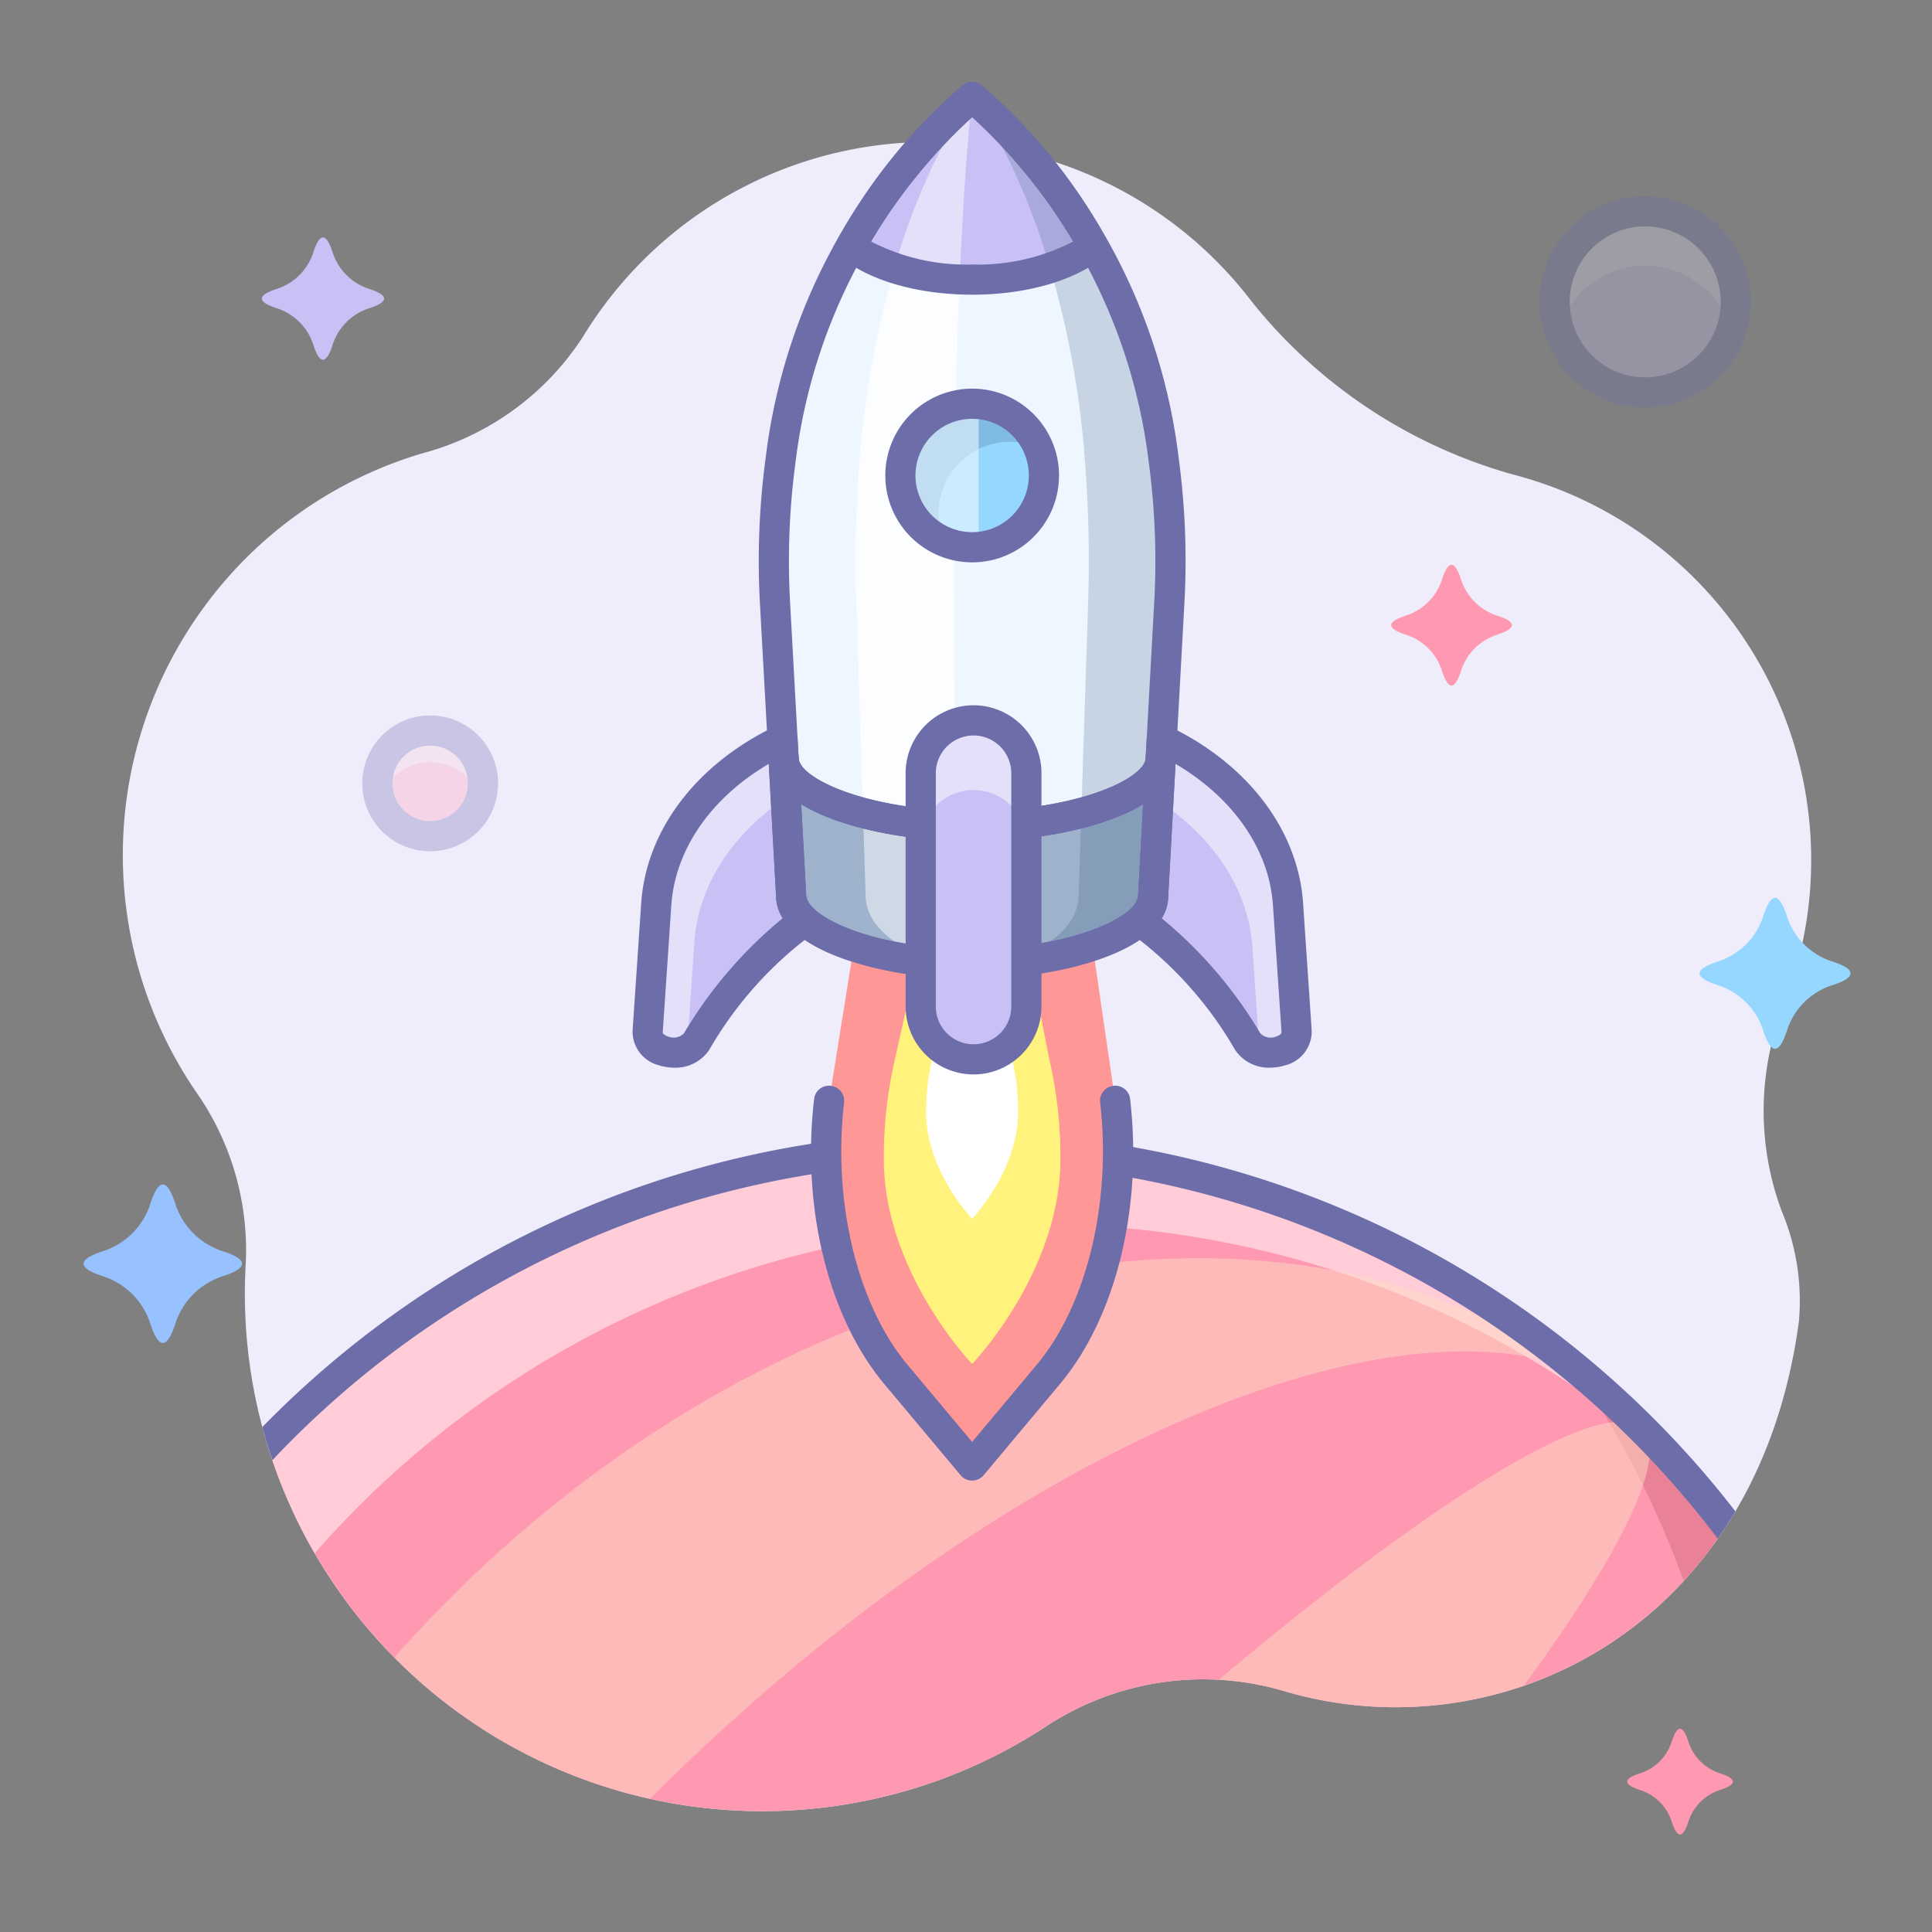 <svg viewBox="0 0 128 128" xmlns="http://www.w3.org/2000/svg" xmlns:xlink="http://www.w3.org/1999/xlink"><rect x="0" y="0" width="128" height="128" fill="#808080" stroke="none"/><clipPath id="a"><path d="m13.201 40.659a27.786 27.786 0 0 0 -.117 31.816 18.236 18.236 0 0 1 3.19 11.364 34.279 34.279 0 0 0 53.02 30.546 18.896 18.896 0 0 1 15.799-2.341c14.259 4.214 31.353-4.104 34.088-24.487a15.376 15.376 0 0 0 -1.15-7.346 19.059 19.059 0 0 1 .179-13.695 26.383 26.383 0 0 0 -18.022-35.093 33.801 33.801 0 0 1 -17.667-11.968 26.859 26.859 0 0 0 -43.863 2.797 18.226 18.226 0 0 1 -10.585 7.756 27.63 27.63 0 0 0 -14.872 10.653z"/></clipPath><path d="m13.201 40.659a27.786 27.786 0 0 0 -.117 31.816 18.236 18.236 0 0 1 3.19 11.364 34.279 34.279 0 0 0 53.02 30.546 18.896 18.896 0 0 1 15.799-2.341c14.259 4.214 31.353-4.104 34.088-24.487a15.376 15.376 0 0 0 -1.15-7.346 19.059 19.059 0 0 1 .179-13.695 26.383 26.383 0 0 0 -18.022-35.093 33.801 33.801 0 0 1 -17.667-11.968 26.859 26.859 0 0 0 -43.863 2.797 18.226 18.226 0 0 1 -10.585 7.756 27.63 27.63 0 0 0 -14.872 10.653z" fill="#efedfc"/><g clip-path="url(#a)"><circle cx="63.75" cy="139.773" fill="#ff99b1" r="63.773"/><path d="m5.093 144.888a63.761 63.761 0 0 1 106.229-47.572 63.763 63.763 0 1 0 -90.028 90.028 63.523 63.523 0 0 1 -16.201-42.456z" fill="#fff" opacity=".5"/><path d="m104.265 90.524a63.772 63.772 0 0 1 -93.178 85.212 63.772 63.772 0 1 0 93.178-85.212z" fill="#750000" opacity=".15"/><g fill="#fedbc1" opacity=".5"><path d="m43.108 119.131c21.835-21.835 46.976-33.202 60.782-28.578-19.532-13.629-51.195-7.548-74.052 15.309s-28.938 54.519-15.309 74.052c-4.624-13.806 6.743-38.947 28.578-60.782z"/><ellipse cx="63.75" cy="139.773" rx="63.773" ry="9.383" transform="matrix(.707 -.707 .707 .707 -80.162 86.016)"/></g><path d="m84.647 160.386c-21.835 21.835-46.976 33.202-60.782 28.578 19.532 13.629 51.195 7.548 74.052-15.309s28.938-54.519 15.309-74.052c4.624 13.806-6.743 38.947-28.578 60.782z" fill="#fedbc1" opacity=".4"/><path d="m63.75 204.546a64.773 64.773 0 1 1 64.772-64.773 64.847 64.847 0 0 1 -64.772 64.773zm0-127.546a62.773 62.773 0 1 0 62.772 62.772 62.844 62.844 0 0 0 -62.772-62.772z" fill="#6d6daa"/></g><path d="m54.931 72.931c-.804 6.899.913 13.928 4.428 18.128l5.048 6.032 5.048-6.032c3.514-4.2 5.231-11.229 4.428-18.128l-1.882-12.931h-15z" fill="#ff9797"/><path d="m59.267 70.291a28.669 28.669 0 0 0 -.712 6.495c0 7.499 5.851 13.579 5.851 13.579s5.851-6.079 5.851-13.579a28.669 28.669 0 0 0 -.712-6.495l-1.545-7.791h-7z" fill="#fff27d"/><path d="m61.729 70.291a14.934 14.934 0 0 0 -.371 3.383c0 3.907 3.048 7.073 3.048 7.073s3.048-3.167 3.048-7.073a14.934 14.934 0 0 0 -.371-3.383l-1.083-5.504h-3z" fill="#fff"/><path d="m52.414 59.344-.57-10.347c-4.845 2.306-8.057 6.351-8.366 10.917l-.569 8.408c-.098 1.443 2.426 1.972 3.246.676a26.469 26.469 0 0 1 7.162-7.982 2.315 2.315 0 0 1 -.904-1.672z" fill="#c9c1f5"/><path d="m45.521 69.526.48-7.09c.256-3.788 2.53-7.2 6.056-9.575l-.213-3.865c-4.845 2.306-8.057 6.351-8.366 10.917l-.569 8.408c-.079 1.168 1.549 1.718 2.612 1.205z" fill="#fff" opacity=".5"/><path d="m85.335 59.913c-.309-4.566-3.521-8.611-8.366-10.917l-.57 10.347a2.315 2.315 0 0 1 -.904 1.672 26.47 26.47 0 0 1 7.162 7.983c.821 1.296 3.344.766 3.246-.676z" fill="#c9c1f5"/><path d="m76.969 48.996-.224 4.066c3.63 2.379 5.973 5.846 6.233 9.698l.463 6.84c1.059.393 2.538-.166 2.463-1.279l-.569-8.408c-.309-4.566-3.521-8.611-8.366-10.917z" fill="#fff" opacity=".5"/><path d="m62.017 54.651-0-0c-5.611-.444-10.103-2.257-10.103-4.429l-.003-.002.503 9.123c-0 2.158 4.265 3.96 9.604 4.419z" fill="#9eb2cc"/><path d="m66.795 63.763c5.339-.459 9.604-2.261 9.604-4.419l.503-9.123-.003.002c-0 2.172-4.492 3.985-10.103 4.429z" fill="#9eb2cc"/><path d="m66.795 63.763c5.339-.459 9.604-2.261 9.604-4.419l.503-9.123-.003.002c-0 2.172-4.492 3.985-10.103 4.429z" fill="#9eb2cc"/><path d="m64.406 6.43a38.195 38.195 0 0 0 -12.686 24.013 50.041 50.041 0 0 0 -.377 9.469l.568 10.308.003.002c-0 2.172 4.492 3.985 10.103 4.429l0.0 0v-4.027a2.389 2.389 0 0 1 4.778 0l0 4.027c5.611-.444 10.103-2.257 10.103-4.429l.003-.002.568-10.308a50.036 50.036 0 0 0 -.377-9.469 38.195 38.195 0 0 0 -12.686-24.013z" fill="#eef6ff"/><path d="m64.406 18.524c3.408 0 6.386-.895 8.014-2.225a35.724 35.724 0 0 0 -8.014-9.87 35.725 35.725 0 0 0 -8.014 9.87c1.628 1.33 4.606 2.225 8.014 2.225z" fill="#c9c1f5"/><path d="m64.297 7.508q.053-.554.109-1.078l-.009.008q-.359.52-.703 1.07c-.108.172-.211.353-.317.529-.119.199-.24.395-.357.6-.142.249-.279.506-.417.762-.074.137-.149.271-.221.41-.16.306-.314.621-.468.937-.045.092-.091.182-.135.276-.169.356-.333.719-.495 1.087-.024.055-.049.11-.073.165q-.259.596-.503 1.212l-.033.081q-.257.648-.498 1.316l-.007.019q-.247.684-.477 1.388l-0.0.001c-.155.475-.284.979-.428 1.466a16.391 16.391 0 0 0 4.318.739c.032-.742.063-1.492.099-2.205v-.001q.036-.704.073-1.388l.001-.02q.037-.668.077-1.316l.005-.081q.038-.616.077-1.213l.011-.165c.025-.368.05-.731.076-1.087.007-.093.014-.183.021-.276.024-.316.047-.631.072-.937.011-.139.023-.273.034-.41.021-.256.042-.514.064-.762.018-.205.037-.401.055-.6.016-.176.032-.357.049-.529z" fill="#fff" opacity=".5"/><path d="m64.406 6.43.001-.007-.01.015z" fill="#fff" opacity=".75"/><path d="m59.265 17.758a62.365 62.365 0 0 0 -2.321 12.678 84.836 84.836 0 0 0 -.222 9.469l.334 10.308.118 3.647a27.964 27.964 0 0 0 4.843.791l0.0 0 1.259-4.438-.051-10.308c-.016-3.163-.004-6.337.034-9.469.052-4.228.165-8.244.324-11.939a16.391 16.391 0 0 1 -4.318-.739z" fill="#fff" opacity=".75"/><path d="m62.017 54.651-0-0a27.964 27.964 0 0 1 -4.843-.791l.177 5.476c0 1.926 2.003 3.562 4.666 4.219z" fill="#fff" opacity=".5"/><path d="m77.093 30.436a40.005 40.005 0 0 0 -5.485-15.534l-.01-.016q-.411-.67-.848-1.319c-.018-.027-.036-.053-.054-.079q-.418-.616-.857-1.214c-.041-.055-.083-.109-.124-.164-.275-.368-.554-.732-.842-1.088-.075-.093-.153-.183-.229-.275-.261-.317-.524-.631-.795-.938-.122-.138-.249-.27-.372-.406-.236-.258-.47-.517-.713-.768-.193-.199-.394-.391-.592-.585-.185-.181-.365-.367-.554-.544q-.593-.557-1.211-1.084l-0.0 0q.364.526.712 1.084c.111.177.217.362.326.544.116.194.234.386.348.585.143.25.281.51.42.768.073.136.147.268.219.406.16.306.314.621.468.938.045.092.091.182.135.275.169.356.334.72.495 1.088.024.055.049.109.073.164q.259.597.504 1.214l.032.079q.257.649.499 1.319l.006.016a60.288 60.288 0 0 1 3.227 15.534 84.808 84.808 0 0 1 .222 9.469l-.334 10.308-.296 9.123c-0 2.158-2.509 3.96-5.65 4.419h.983c5.339-.459 9.604-2.261 9.604-4.419l.502-9.123.568-10.308a50.033 50.033 0 0 0 -.377-9.469z" fill="#2c4b75" opacity=".2"/><circle cx="64.406" cy="31.502" fill="#96d7ff" r="4.757" transform="matrix(.707 -.707 .707 .707 -3.411 54.769)"/><path d="m63.565 30.662a4.753 4.753 0 0 1 5.216-1.012 4.757 4.757 0 1 0 -6.228 6.228 4.753 4.753 0 0 1 1.012-5.216z" fill="#2c4b75" opacity=".2"/><path d="m61.043 28.139a4.738 4.738 0 0 0 3.799 8.078v-9.43a4.726 4.726 0 0 0 -3.799 1.352z" fill="#fff" opacity=".5"/><g fill="#6d6daa"><path d="m64.406 98.092a.997.997 0 0 1 -.767-.358l-5.048-6.032c-3.712-4.437-5.495-11.673-4.654-18.885a.989.989 0 0 1 1.109-.878 1.0 1 0 0 1 .877 1.109c-.767 6.584.882 13.402 4.201 17.37l4.281 5.115 4.281-5.115c3.319-3.967 4.969-10.785 4.201-17.37a1.0 1 0 0 1 .877-1.109.987.987 0 0 1 1.109.878c.841 7.213-.942 14.45-4.654 18.885l-5.048 6.032a.997.997 0 0 1 -.767.358z"/><path d="m44.667 70.735a3.334 3.334 0 0 1 -1.024-.161 2.306 2.306 0 0 1 -1.731-2.32l.568-8.408c.329-4.853 3.669-9.246 8.935-11.753a.999.999 0 0 1 1.428.849l.57 10.348c.001.018.002.036.002.055a1.478 1.478 0 0 0 .573.929 1.001 1.001 0 0 1 -.115 1.575 25.163 25.163 0 0 0 -6.872 7.686 2.678 2.678 0 0 1 -2.333 1.202zm6.265-20.125c-3.824 2.245-6.205 5.666-6.456 9.37l-.568 8.408c-.009.13.229.243.356.285a.962.962 0 0 0 1.047-.211 29.015 29.015 0 0 1 6.546-7.63 2.799 2.799 0 0 1 -.442-1.458z"/><path d="m84.146 70.735a2.678 2.678 0 0 1 -2.333-1.202 25.165 25.165 0 0 0 -6.872-7.686 1.001 1.001 0 0 1 -.115-1.575 1.483 1.483 0 0 0 .574-.931l.571-10.4a.999.999 0 0 1 1.428-.849c5.267 2.507 8.606 6.9 8.935 11.753l.568 8.408a2.306 2.306 0 0 1 -1.731 2.32 3.334 3.334 0 0 1 -1.024.161zm-7.188-9.901a29.008 29.008 0 0 1 6.544 7.629.964.964 0 0 0 1.047.211c.127-.042.365-.155.356-.285l-.568-8.408c-.25-3.704-2.632-7.125-6.455-9.37l-.484 8.788a2.689 2.689 0 0 1 -.44 1.436z"/><path d="m62.019 64.763c-.028 0-.058-.001-.087-.004-5.235-.45-10.518-2.299-10.518-5.415l-.501-9.068a1.001 1.001 0 1 1 2.001-.054c0 1.105 3.27 2.965 9.183 3.433a1 1 0 1 1 -.158 1.994c-3.362-.267-6.742-1.062-8.856-2.363l.33 6.004c.002 1.148 3.097 2.996 8.691 3.478a1.0 1 0 0 1 -.085 1.996z"/><path d="m66.794 64.763a1.0 1 0 0 1 -.085-1.996c5.595-.481 8.689-2.329 8.69-3.423l.332-6.059c-2.114 1.301-5.495 2.097-8.857 2.363a1 1 0 1 1 -.158-1.994c5.913-.468 9.183-2.327 9.183-3.433a1.001 1.001 0 1 1 2.001.053l-.502 9.124c.001 3.062-5.282 4.91-10.517 5.36-.029.003-.059.004-.087.004z"/><path d="m66.794 55.651a1 1 0 0 1 -.078-1.997c5.913-.468 9.183-2.327 9.183-3.433a.957.957 0 0 1 .009-.13l.564-10.234a49.091 49.091 0 0 0 -.37-9.279 37.121 37.121 0 0 0 -11.695-22.82 37.121 37.121 0 0 0 -11.695 22.82 49.293 49.293 0 0 0 -.37 9.279l.564 10.234a.957.957 0 0 1 .009.13c0 1.105 3.27 2.965 9.183 3.433a1 1 0 1 1 -.158 1.994c-5.432-.431-10.912-2.244-11.022-5.332a.29.29 0 0 1 -.003-.041l-.568-10.309a51.247 51.247 0 0 1 .384-9.657 38.981 38.981 0 0 1 13.029-24.642 1.0 1 0 0 1 1.297 0 38.981 38.981 0 0 1 13.029 24.641 51.144 51.144 0 0 1 .384 9.658l-.568 10.308a.29.29 0 0 1 -.003.041c-.108 3.089-5.59 4.902-11.022 5.333-.027.002-.054.003-.08.003z"/><path d="m64.406 19.524c-3.537 0-6.77-.916-8.646-2.45a1 1 0 0 1 -.241-1.261 36.608 36.608 0 0 1 8.239-10.145 1.0 1 0 0 1 1.297 0 36.589 36.589 0 0 1 8.239 10.145 1 1 0 0 1 -.241 1.261c-1.876 1.535-5.108 2.451-8.646 2.451zm-6.692-3.521a13.715 13.715 0 0 0 6.692 1.521 13.704 13.704 0 0 0 6.692-1.521 34.58 34.58 0 0 0 -6.692-8.245 34.538 34.538 0 0 0 -6.692 8.246z"/><path d="m64.406 37.257a5.754 5.754 0 1 1 4.07-1.684 5.74 5.74 0 0 1 -4.07 1.684zm0-9.51a3.755 3.755 0 1 0 2.656 1.099 3.745 3.745 0 0 0 -2.656-1.099z"/></g><path d="m64.5 47.726a3.5 3.5 0 0 0 -3.5 3.5v15.458a3.5 3.5 0 0 0 3.5 3.5 3.5 3.5 0 0 0 3.5-3.5v-15.458a3.5 3.5 0 0 0 -3.5-3.5z" fill="#c9c1f5"/><path d="m64.5 47.726a3.5 3.5 0 0 0 -3.5 3.5l-0 4.617a3.5 3.5 0 1 1 7 0l-0-4.617a3.5 3.5 0 0 0 -3.5-3.5z" fill="#fff" opacity=".5"/><path d="m64.5 71.185a4.505 4.505 0 0 1 -4.5-4.5v-15.458a4.5 4.5 0 0 1 9 0v15.458a4.505 4.505 0 0 1 -4.5 4.5zm0-22.458a2.502 2.502 0 0 0 -2.5 2.5v15.458a2.5 2.5 0 0 0 5 0v-15.458a2.502 2.502 0 0 0 -2.5-2.5z" fill="#6d6daa"/><path d="m11.596 79.686a4.855 4.855 0 0 0 3.231 3.231q2.423.808 0 1.615a4.855 4.855 0 0 0 -3.231 3.231q-.808 2.423-1.615 0a4.855 4.855 0 0 0 -3.231-3.231q-2.423-.808 0-1.615a4.855 4.855 0 0 0 3.231-3.231q.808-2.423 1.615 0z" fill="#97c1ff"/><path d="m22.021 16.666a3.745 3.745 0 0 0 2.492 2.493q1.869.623 0 1.246a3.745 3.745 0 0 0 -2.492 2.492q-.623 1.869-1.246 0a3.745 3.745 0 0 0 -2.492-2.492q-1.869-.623 0-1.246a3.745 3.745 0 0 0 2.492-2.492q.623-1.869 1.246-0z" fill="#c9c1f5"/><path d="m118.372 60.641a4.623 4.623 0 0 0 3.077 3.077q2.308.769 0 1.538a4.623 4.623 0 0 0 -3.077 3.077q-.769 2.308-1.538 0a4.623 4.623 0 0 0 -3.077-3.077q-2.308-.769 0-1.538a4.623 4.623 0 0 0 3.077-3.077q.769-2.308 1.538 0z" fill="#96d7ff"/><path d="m96.782 38.34a3.699 3.699 0 0 0 2.462 2.462q1.846.615 0 1.231a3.699 3.699 0 0 0 -2.462 2.462q-.615 1.846-1.231 0a3.699 3.699 0 0 0 -2.462-2.462q-1.846-.615 0-1.231a3.699 3.699 0 0 0 2.462-2.462q.615-1.846 1.231 0z" fill="#ff99b1"/><path d="m111.846 115.346a3.236 3.236 0 0 0 2.154 2.154q1.615.538 0 1.077a3.236 3.236 0 0 0 -2.154 2.154q-.538 1.615-1.077 0a3.236 3.236 0 0 0 -2.154-2.154q-1.615-.538 0-1.077a3.236 3.236 0 0 0 2.154-2.154q.538-1.615 1.077 0z" fill="#ff99b1"/><g opacity=".3"><circle cx="109" cy="20" fill="#c9c1f5" r="6"/><path d="m109 17.6a5.98 5.98 0 0 1 5.707 4.239 5.926 5.926 0 0 0 .293-1.839 6 6 0 0 0 -12 0 5.926 5.926 0 0 0 .293 1.839 5.98 5.98 0 0 1 5.707-4.239z" fill="#fff" opacity=".5"/><path d="m109 27a7 7 0 1 1 7-7 7.008 7.008 0 0 1 -7 7zm0-12a5 5 0 1 0 5 5 5.006 5.006 0 0 0 -5-5z" fill="#6d6daa"/><circle cx="28.5" cy="51.9" fill="#ff99b1" r="3.5"/><path d="m28.5 50.5a3.488 3.488 0 0 1 3.329 2.473 3.457 3.457 0 0 0 .171-1.073 3.5 3.5 0 0 0 -7 0 3.457 3.457 0 0 0 .171 1.073 3.488 3.488 0 0 1 3.329-2.473z" fill="#fff" opacity=".5"/><path d="m28.5 56.4a4.5 4.5 0 1 1 4.5-4.5 4.505 4.505 0 0 1 -4.5 4.5zm0-7a2.5 2.5 0 1 0 2.5 2.5 2.502 2.502 0 0 0 -2.5-2.5z" fill="#6d6daa"/></g></svg>